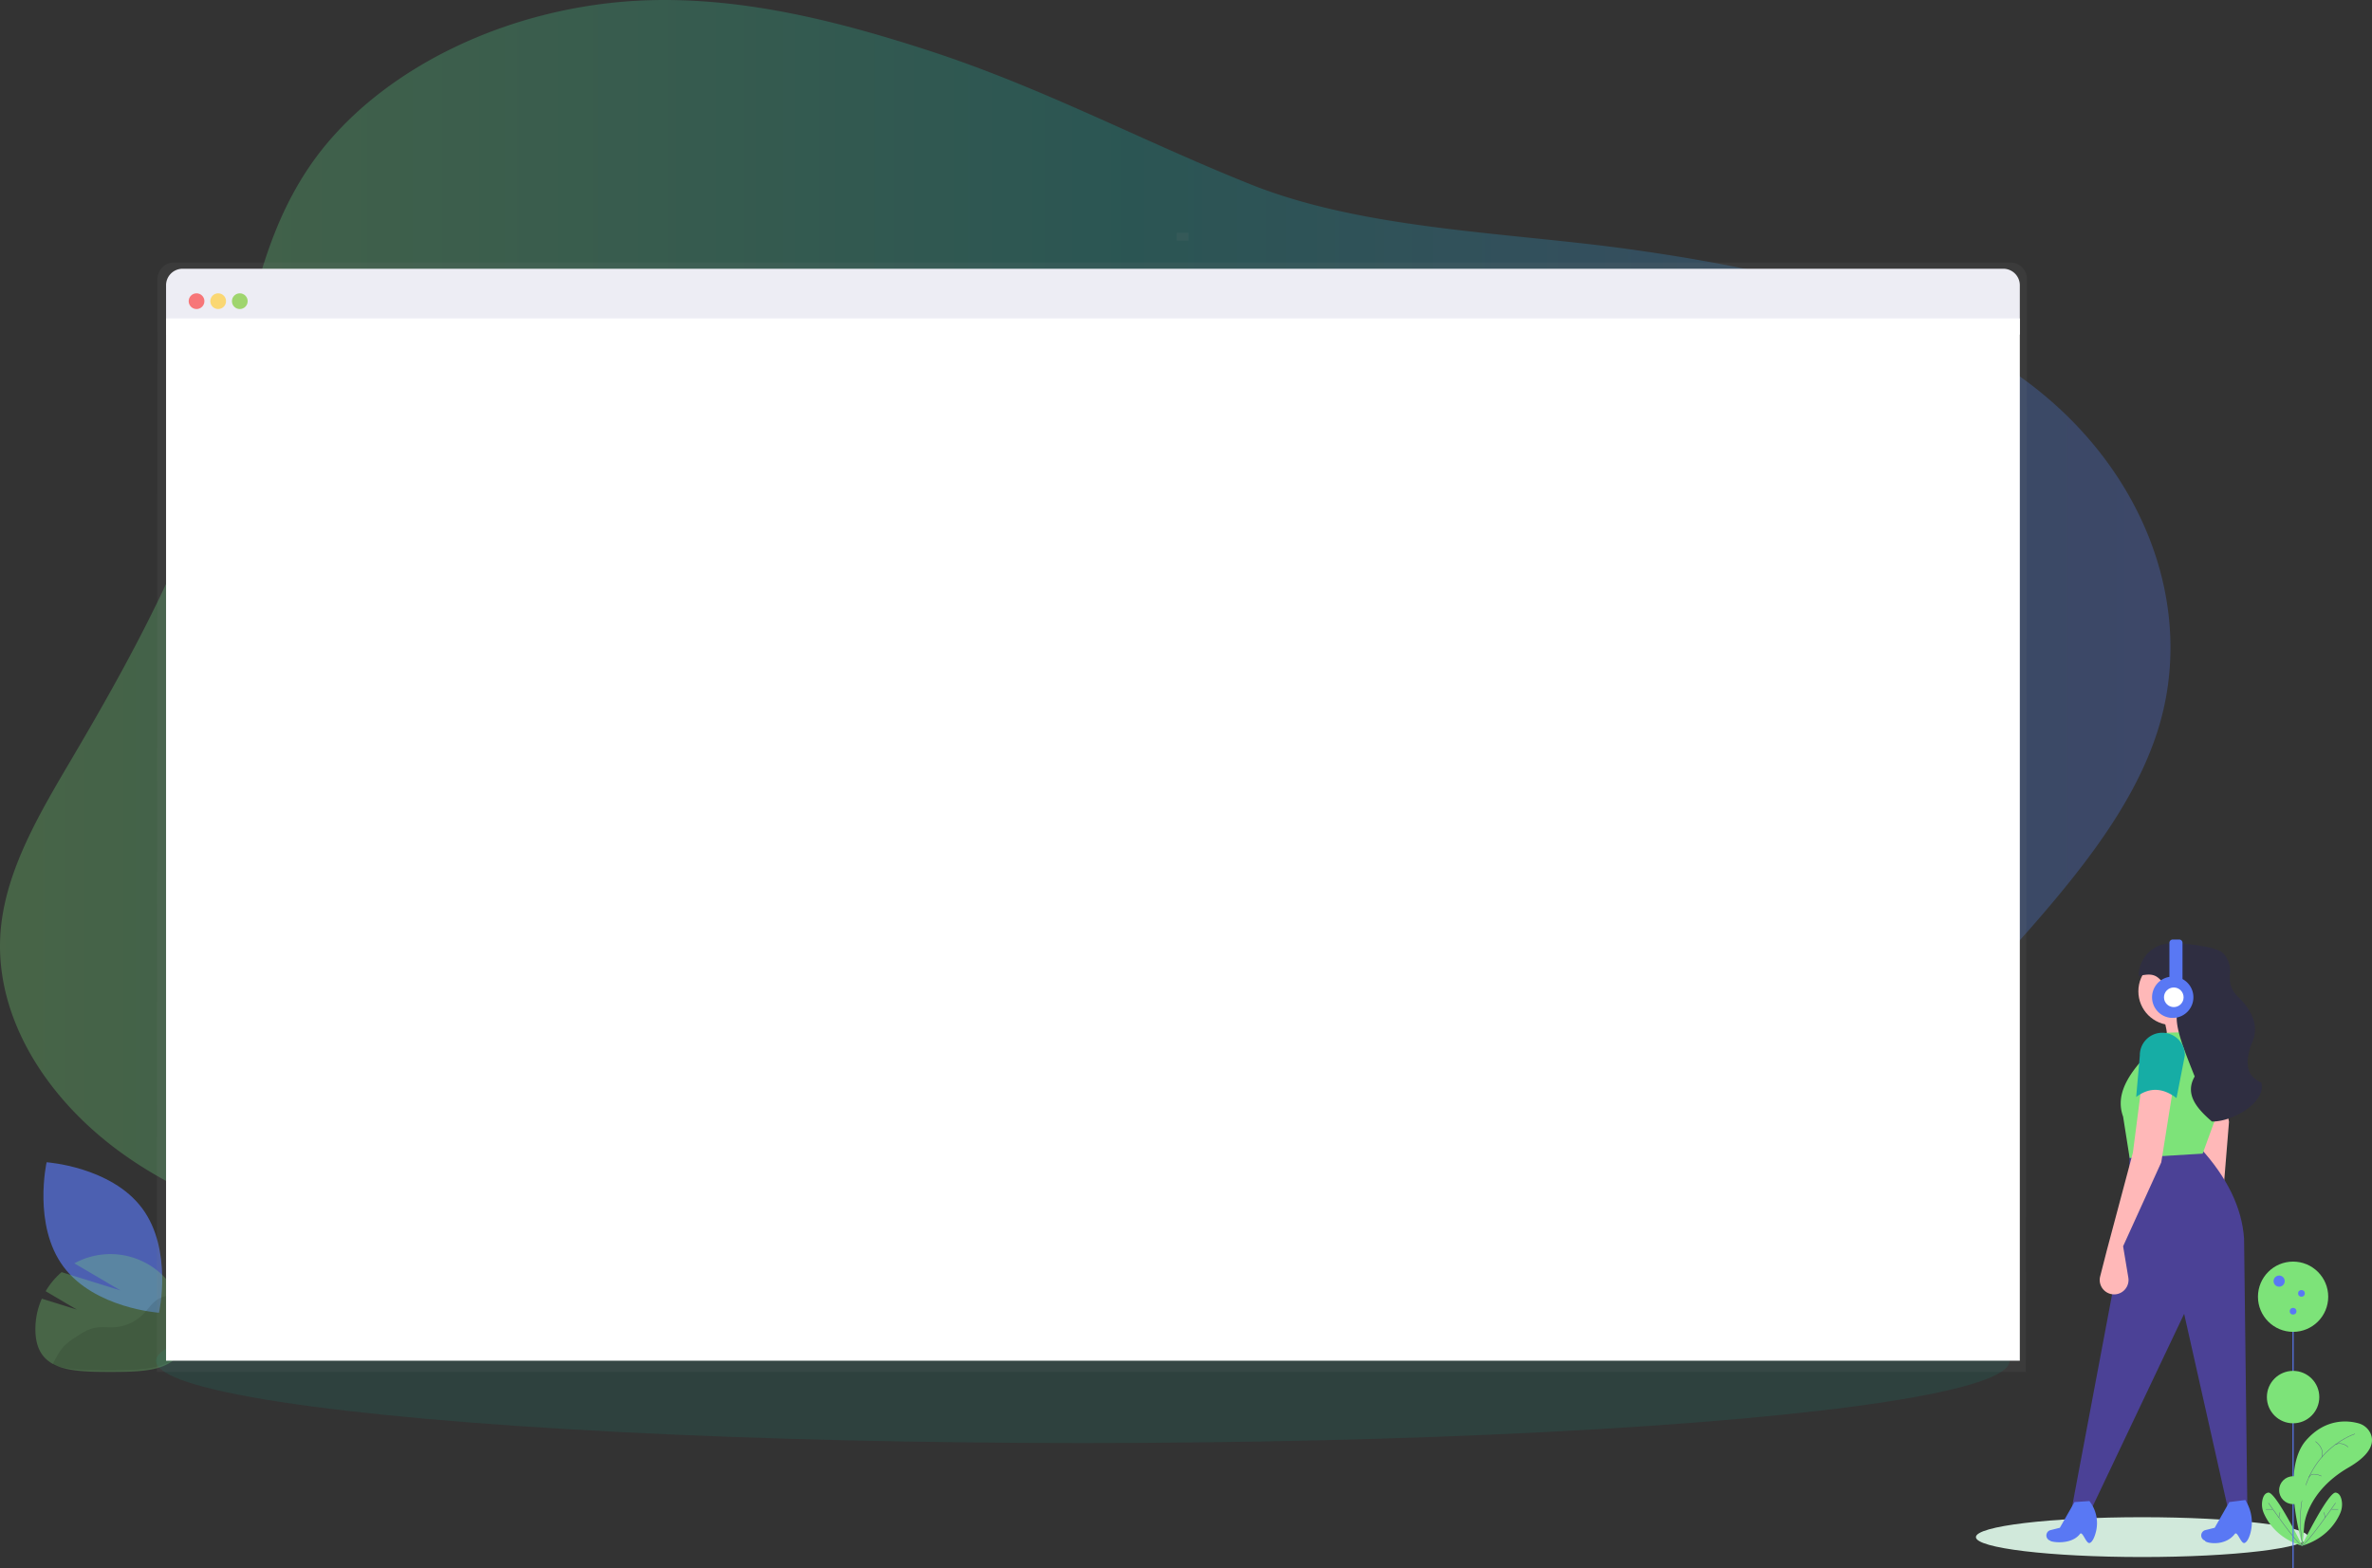 <svg xmlns="http://www.w3.org/2000/svg" xmlns:xlink="http://www.w3.org/1999/xlink" width="1393.783" height="921.713" viewBox="0 0 1393.783 921.713">
  <rect x="0" y="0" width="1393.783" height="921.713" fill="#333333" stroke="none"/>
  <defs>
    <linearGradient id="linear-gradient" x1="138.674" y1="0.5" x2="139.674" y2="0.5" gradientUnits="objectBoundingBox">
      <stop offset="0" stop-color="#7de379"/>
      <stop offset="0.513" stop-color="#16ada5"/>
      <stop offset="1" stop-color="#5978f4"/>
    </linearGradient>
    <linearGradient id="linear-gradient-2" x1="0" y1="0.5" x2="1" y2="0.5" xlink:href="#linear-gradient"/>
    <linearGradient id="linear-gradient-3" x1="1.122" y1="-6.339" x2="1.122" y2="-6.338" gradientUnits="objectBoundingBox">
      <stop offset="0" stop-color="gray" stop-opacity="0.251"/>
      <stop offset="0.54" stop-color="gray" stop-opacity="0.122"/>
      <stop offset="1" stop-color="gray" stop-opacity="0.102"/>
    </linearGradient>
    <linearGradient id="linear-gradient-4" x1="293.147" y1="-998.289" x2="293.147" y2="-998.039" xlink:href="#linear-gradient-3"/>
  </defs>
  <g id="组_4314" data-name="组 4314" transform="translate(101 3927.999)">
    <path id="路径_6871" data-name="路径 6871" d="M-303.928,3939.491c18.237,24.423,56.093,26.993,56.093,26.993s8.288-37.027-9.949-61.45-56.093-26.993-56.093-26.993S-322.165,3915.068-303.928,3939.491Z" transform="translate(240.271 -7122.939)" fill="#5978f4" opacity="0.65" style="isolation: isolate"/>
    <ellipse id="椭圆_559" data-name="椭圆 559" cx="97.649" cy="11.703" rx="97.649" ry="11.703" transform="translate(1060.043 -3036.287)" fill="#d1e9db" style="isolation: isolate"/>
    <path id="路径_5117" data-name="路径 5117" d="M-314.455,3932.613a43.868,43.868,0,0,0-3.784,17.889c0,24.333,19.726,25.178,44.071,25.178s44.073-.844,44.073-25.178a44.107,44.107,0,0,0-5.419-21.182,44.073,44.073,0,0,0-59.827-17.478l27.115,15.934-34.6-10.759a44.176,44.176,0,0,0-9.38,11.217l18.338,10.79Z" transform="translate(238.03 -7097.339)" opacity="0.28" fill="url(#linear-gradient)"/>
    <path id="路径_5118" data-name="路径 5118" d="M-306.459,3949.266a37.463,37.463,0,0,0-5.079,7.885l-1.417,2.652c8.49,3.2,19.993,3.412,32.667,3.412,26.118,0,47.284-.905,47.284-27.013a47.131,47.131,0,0,0-2.8-16.046,29.888,29.888,0,0,0-3.557-.73c-4.132-.564-8.552-.072-12.037,2.211-3.226,2.147-5.345,5.539-8.027,8.314a26.37,26.37,0,0,1-17.278,7.916c-3.793.217-7.607-.38-11.309.329-4.213.8-7.9,3.228-11.48,5.6a36.789,36.789,0,0,0-6.97,5.469Z" transform="translate(242.798 -7085.793)" opacity="0.1" style="isolation: isolate"/>
    <path id="路径_6118" data-name="路径 6118" d="M225.629,3548.369c-51.726-16.742-106.415-30.774-162.309-29.329-82.171,2.134-161.177,40.426-200.143,97.022-32.937,47.959-37.333,104.325-51.711,157.654-17.716,65.7-51.34,128.053-87.227,189.03-19.275,32.75-39.61,66.188-42.96,102.177-4.6,49.965,25.676,99.914,73.406,133.4s111.241,51.324,175.054,55.492c33.953,2.2,69.44.5,99.67-11.729,31.979-12.888,55.363-36.474,87.471-49.219,29.757-11.8,64.442-13.317,97.823-11.585a544.188,544.188,0,0,1,127.538,21.854c46.527,13.918,89.761,33.953,136.187,48.073s98.325,22.11,145.9,10.756c44.665-10.655,80.094-36.919,112.044-63.527A1218.285,1218.285,0,0,0,879.5,4058.093c28.855-33.5,55.736-68.867,68.623-108.005,24.617-74.838-8.362-159.573-82.156-211.113-61.134-42.717-143.378-61.578-223.915-73.035-73.449-10.554-158.428-11.6-225.935-38.479C351.735,3601.757,293.164,3570.222,225.629,3548.369Z" transform="translate(218.181 -7446.938)" opacity="0.28" fill="url(#linear-gradient-2)"/>
    <ellipse id="椭圆_669" data-name="椭圆 669" cx="544.572" cy="48.317" rx="544.572" ry="48.317" transform="translate(-9.304 -3176.506)" fill="#00bfa6" opacity="0.1" style="isolation: isolate"/>
    <path id="路径_6592" data-name="路径 6592" d="M802.767,3600.029h-1079.3a9.8,9.8,0,0,0-9.614,9.98v.012l-.365,642.094H811.733l.649-642.094A9.816,9.816,0,0,0,802.767,3600.029Z" transform="translate(277.66 -7373.773)" fill="url(#linear-gradient-3)"/>
    <path id="路径_6594" data-name="路径 6594" d="M805.613,3611.862v28.816H-283.655v-28.816a9.715,9.715,0,0,1,9.534-9.89h1070.2a9.716,9.716,0,0,1,9.534,9.89Z" transform="translate(280.234 -7372.021)" fill="#ededf4"/>
    <circle id="椭圆_682" data-name="椭圆 682" cx="4.622" cy="4.622" r="4.622" transform="translate(9.865 -3755.607)" fill="#fa5959" opacity="0.8" style="isolation: isolate"/>
    <circle id="椭圆_683" data-name="椭圆 683" cx="4.622" cy="4.622" r="4.622" transform="translate(22.574 -3755.607)" fill="#fed253" opacity="0.8" style="isolation: isolate"/>
    <circle id="椭圆_684" data-name="椭圆 684" cx="4.622" cy="4.622" r="4.622" transform="translate(35.284 -3755.607)" fill="#8ccf4d" opacity="0.8" style="isolation: isolate"/>
    <rect id="矩形_2819" data-name="矩形 2819" width="6.932" height="4.622" transform="translate(590.396 -3791.193)" fill="url(#linear-gradient-4)"/>
    <g id="组_4306" data-name="组 4306" transform="translate(1101.445 -3375.799)">
      <path id="路径_6054" data-name="路径 6054" d="M380.14,3857.067l-28.178,3.2c.384-8.655-.346-16.729-3.2-23.694l23.055-8.326C369.749,3836.867,373.629,3846.7,380.14,3857.067Z" transform="translate(-280.618 -3792.066)" fill="#ffb8b8"/>
      <path id="路径_6055" data-name="路径 6055" d="M377.409,3940.385l9.127,16.292a8.468,8.468,0,0,1-3.249,11.524l-.11.061h0a8.466,8.466,0,0,1-12.456-6.643l-1.484-15.571-5.06-59.436-8.621-39.1,17.908-5.085,8.336,43.963Z" transform="translate(-274.487 -3779.268)" fill="#ffb8b8"/>
      <path id="路径_6056" data-name="路径 6056" d="M423.923,4085.668l-11.528-.639-25.616-113.992-54.435,114.631-11.526-.639,33.3-176.751.639-32.021,41.627-2.56c15.557,17.108,24.368,34.8,25.616,53.152Z" transform="translate(-305.828 -3751.06)" fill="#4b4196"/>
      <path id="路径_6057" data-name="路径 6057" d="M338.521,4007.32c-2.182,1-4.28-7.31-5.849-5.263-5.275,6.876-17.554,4.719-17.5,3.926a3.22,3.22,0,0,1-2.079-4.05c.017-.048.032-.1.051-.145h0a3.216,3.216,0,0,1,2.231-1.991l5.478-1.368,8.6-15.117,8.773-.594h0a20.965,20.965,0,0,1,3.877,17.887C341.306,4003.852,340.077,4006.611,338.521,4007.32Z" transform="translate(-312.938 -3652.696)" fill="#5978f4"/>
      <path id="路径_6058" data-name="路径 6058" d="M386.353,4007.6c-2.182,1-4.278-7.31-5.849-5.263-6.076,7.919-17.908,5.188-17.5,3.926a3.22,3.22,0,0,1-2.079-4.05c.015-.048.032-.1.051-.145h0a3.216,3.216,0,0,1,2.231-1.991l5.477-1.37,8.594-15.117,9.37-1.187.236.384a24.161,24.161,0,0,1,2.589,19.753C388.7,4005.042,387.635,4007.019,386.353,4007.6Z" transform="translate(-269.782 -3652.979)" fill="#5978f4"/>
      <circle id="椭圆_566" data-name="椭圆 566" cx="19.852" cy="19.852" r="19.852" transform="translate(54.055 10.567)" fill="#ffb8b8"/>
      <path id="路径_6059" data-name="路径 6059" d="M384.054,3909.4l-42.907,2.563-3.843-24.335c-3.978-10.939.995-20.989,8.967-30.74l16.65-18.572,23.053-.639h0a17.217,17.217,0,0,1,11.72,14.246,68.157,68.157,0,0,1-7.131,39.591Z" transform="translate(-292.217 -3783.561)" fill="#7de379"/>
      <path id="路径_6060" data-name="路径 6060" d="M343.161,3948.951l3.07,18.421a8.466,8.466,0,0,1-6.958,9.742l-.124.021h0a8.469,8.469,0,0,1-9.471-10.468l3.877-15.155,15.37-57.636,5.123-39.7,18.572,1.28-7.044,44.188Z" transform="translate(-298.073 -3768.677)" fill="#ffb8b8"/>
      <path id="路径_6061" data-name="路径 6061" d="M384.9,3915.112h-.458c-8.659-7.5-16.184-15.916-10.107-26.449-5.155-13.082-10.9-26.668-10.554-35.072a24.653,24.653,0,0,0-5.6-17.135c-5.477-6.4-6.7-9.254-16.7-6.834h0a18.955,18.955,0,0,1,18.7-19.213c.316-.006.632,0,.949.01l6.249.228c4.78.173,20.059,2.126,23.341,5.283a15.217,15.217,0,0,1,4.354,12.8,14.973,14.973,0,0,0,5.429,13.685c8.417,8.7,11.889,17.738,7.116,27.312-3.6,10.139-3.43,18.484,5.863,22.5h0C416.5,3903.8,396.869,3915.112,384.9,3915.112Z" transform="translate(-287.186 -3808.164)" fill="#2f2e41"/>
      <path id="路径_6062" data-name="路径 6062" d="M364.375,3876.429c-7.948-6.085-15.85-6.562-23.694-.641l2.142-24.318a13.225,13.225,0,0,1,12.593-13.436h0a13.222,13.222,0,0,1,13.835,12.579c.013.284.019.565.013.849Z" transform="translate(-287.908 -3783.25)" fill="#16ada5"/>
      <ellipse id="椭圆_567" data-name="椭圆 567" cx="2.562" cy="4.803" rx="2.562" ry="4.803" transform="translate(71.666 29.459)" fill="#ffb8b8"/>
      <path id="路径_6063" data-name="路径 6063" d="M363.471,3832.455v-21.307a1.921,1.921,0,0,0-1.921-1.921h-3.843a1.921,1.921,0,0,0-1.921,1.921v20.019a12.145,12.145,0,1,0,7.685,1.286Z" transform="translate(-283.481 -3809.227)" fill="#5978f4"/>
      <circle id="椭圆_568" data-name="椭圆 568" cx="5.764" cy="5.764" r="5.764" transform="translate(69.104 28.178)" fill="#fff"/>
    </g>
    <g id="组_4307" data-name="组 4307" transform="translate(1228.133 -3092.545)">
      <path id="路径_6119" data-name="路径 6119" d="M395.675,4018.759s1.522-19.407,25.956-33.555c14.592-8.448,14.973-15.687,12.9-20.145a10.914,10.914,0,0,0-7.052-5.861c-5.91-1.623-19.133-3.215-30.746,9.993-15.551,17.653-2.1,61.726-2.1,61.726Z" transform="translate(-370.793 -3958.132)" fill="#7de379"/>
      <path id="路径_6120" data-name="路径 6120" d="M392.684,4027.446c-8.887-53.075,30.748-65.467,30.748-65.467" transform="translate(-368.848 -3954.662)" fill="none" stroke="#565987" stroke-miterlimit="10" stroke-width="0.218"/>
      <path id="路径_6121" data-name="路径 6121" d="M399.8,3973.516c1.725-5.524-3.732-9.2-3.732-9.2" transform="translate(-364.626 -3952.555)" fill="none" stroke="#565987" stroke-miterlimit="10" stroke-width="0.218"/>
      <path id="路径_6122" data-name="路径 6122" d="M402.253,3965.5c4.077-1.87,7.4,1.522,7.4,1.522" transform="translate(-359.043 -3951.992)" fill="none" stroke="#565987" stroke-miterlimit="10" stroke-width="0.218"/>
      <path id="路径_6123" data-name="路径 6123" d="M394.031,3976.29c1.512-3.72,7.369-.751,7.369-.751" transform="translate(-366.461 -3943.44)" fill="none" stroke="#565987" stroke-miterlimit="10" stroke-width="0.218"/>
      <path id="路径_6124" data-name="路径 6124" d="M394.765,3980.029c-.08-2.1-4.48-1.754-4.48-1.754" transform="translate(-369.841 -3939.978)" fill="none" stroke="#565987" stroke-miterlimit="10" stroke-width="0.218"/>
      <path id="路径_6125" data-name="路径 6125" d="M414.425,3992.3a12.9,12.9,0,0,0,.858-7.8c-.428-2.028-1.356-4.052-3.43-4.385-4.31-.7-20.071,31.332-20.071,31.332C406.187,4007.158,412.188,3997.422,414.425,3992.3Z" transform="translate(-368.489 -3938.309)" fill="#7de379"/>
      <path id="路径_6126" data-name="路径 6126" d="M391.905,4008.324c3.194-1.054,19.722-25.019,19.722-25.019" transform="translate(-368.379 -3935.42)" fill="none" stroke="#565987" stroke-miterlimit="10" stroke-width="0.218"/>
      <line id="直线_43" data-name="直线 43" x2="3.857" transform="translate(40.908 51.626)" fill="none" stroke="#565987" stroke-miterlimit="10" stroke-width="0.218"/>
      <line id="直线_45" data-name="直线 45" x1="0.655" y1="3.148" transform="translate(36.466 53.381)" fill="none" stroke="#565987" stroke-miterlimit="10" stroke-width="0.218"/>
      <path id="路径_6127" data-name="路径 6127" d="M380.653,3992.3a12.885,12.885,0,0,1-.86-7.8c.428-2.028,1.356-4.052,3.432-4.385,4.309-.7,20.071,31.332,20.071,31.332C388.89,4007.158,382.888,3997.422,380.653,3992.3Z" transform="translate(-379.538 -3938.309)" fill="#7de379"/>
      <path id="路径_6128" data-name="路径 6128" d="M401.26,4008.324c-3.194-1.054-19.723-25.019-19.723-25.019" transform="translate(-377.734 -3935.42)" fill="none" stroke="#565987" stroke-miterlimit="10" stroke-width="0.218"/>
      <line id="直线_47" data-name="直线 47" x1="3.857" transform="translate(2.285 51.626)" fill="none" stroke="#565987" stroke-miterlimit="10" stroke-width="0.218"/>
      <line id="直线_49" data-name="直线 49" y1="3.148" x2="0.655" transform="translate(9.929 53.381)" fill="none" stroke="#565987" stroke-miterlimit="10" stroke-width="0.218"/>
    </g>
    <g id="组_4308" data-name="组 4308" transform="translate(1225.77 -3186.51)">
      <rect id="矩形_2560" data-name="矩形 2560" width="0.655" height="45.875" transform="translate(20.316 134.348)" fill="#5978f4"/>
      <rect id="矩形_2561" data-name="矩形 2561" width="0.655" height="45.875" transform="translate(20.316 84.214)" fill="#5978f4"/>
      <rect id="矩形_2562" data-name="矩形 2562" width="0.655" height="45.875" transform="translate(20.316 20.644)" fill="#5978f4"/>
      <circle id="椭圆_214" data-name="椭圆 214" cx="8.192" cy="8.192" r="8.192" transform="translate(12.452 126.157)" fill="#7de379"/>
      <circle id="椭圆_215" data-name="椭圆 215" cx="15.401" cy="15.401" r="15.401" transform="translate(5.243 64.225)" fill="#7de379"/>
      <circle id="椭圆_216" data-name="椭圆 216" cx="20.644" cy="20.644" r="20.644" fill="#7de379"/>
      <circle id="椭圆_217" data-name="椭圆 217" cx="3.277" cy="3.277" r="3.277" transform="translate(9.175 8.192)" fill="#5978f4"/>
      <circle id="椭圆_218" data-name="椭圆 218" cx="1.966" cy="1.966" r="1.966" transform="translate(23.593 16.712)" fill="#5978f4"/>
      <circle id="椭圆_219" data-name="椭圆 219" cx="1.966" cy="1.966" r="1.966" transform="translate(18.678 27.198)" fill="#5978f4"/>
    </g>
    <rect id="矩形_2964" data-name="矩形 2964" width="1089.268" height="612.591" transform="translate(-3.422 -3740.855)" fill="#fff"/>
  </g>
</svg>
